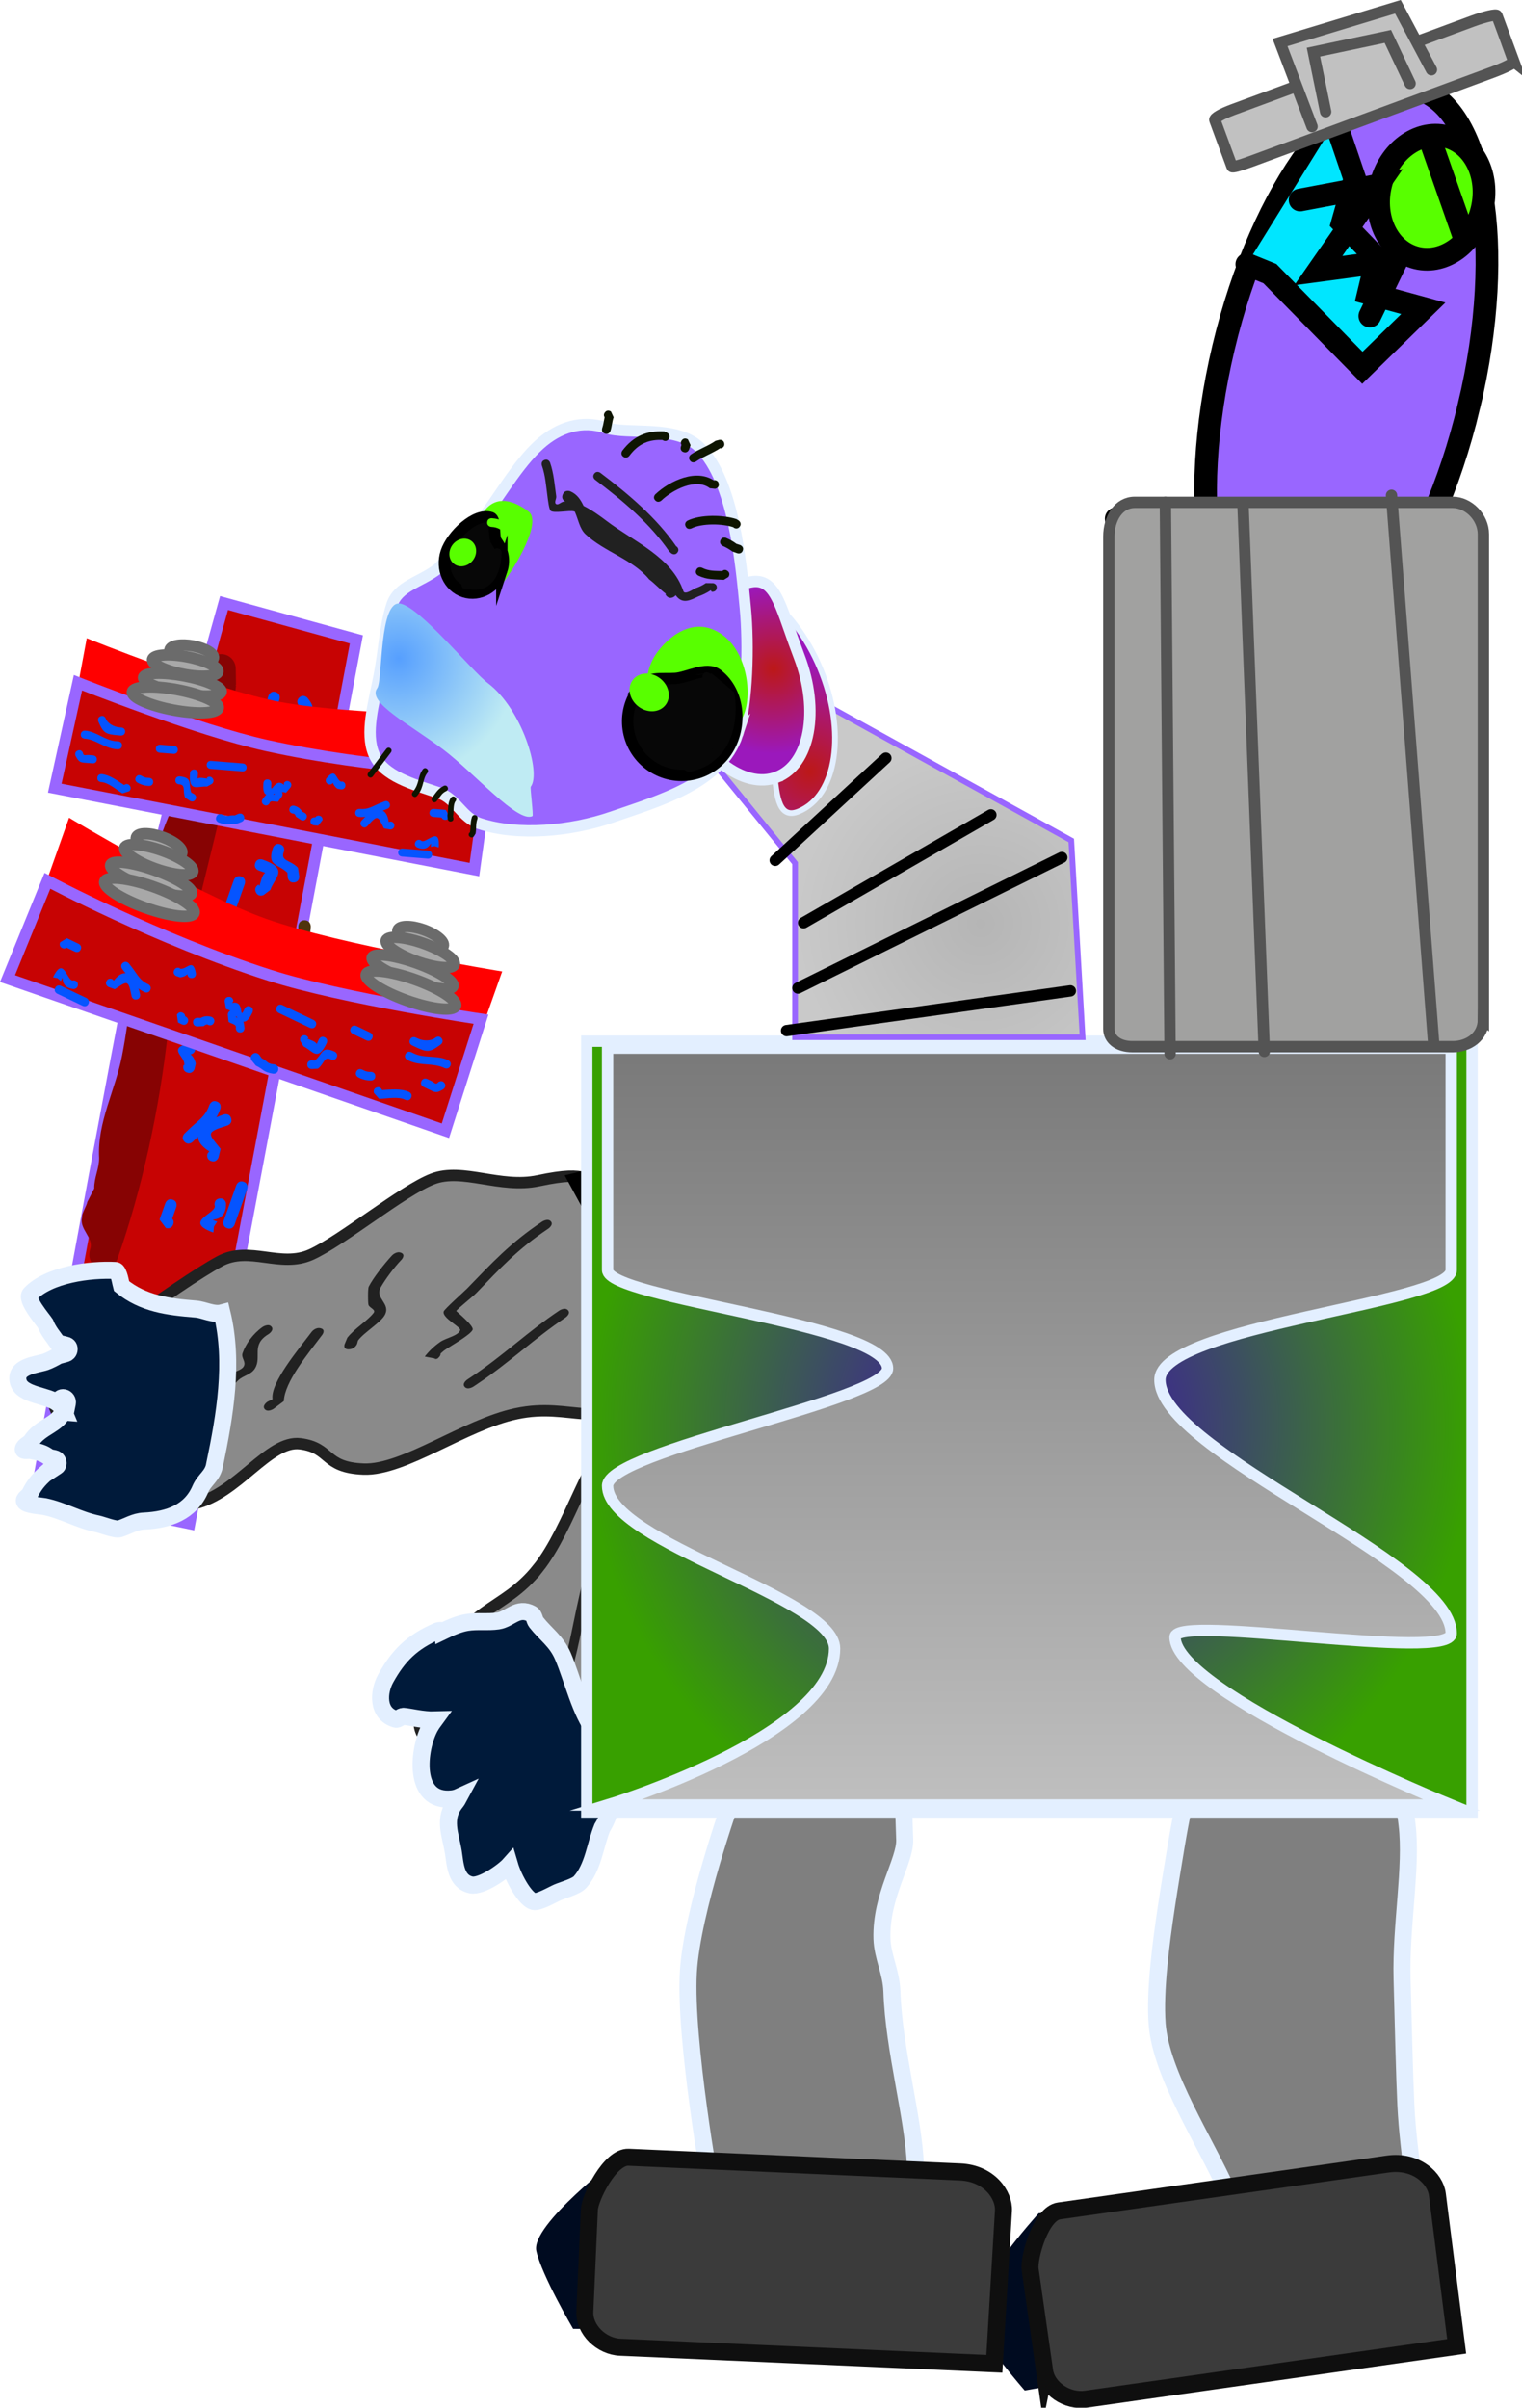 <svg version="1.1" xmlns="http://www.w3.org/2000/svg" xmlns:xlink="http://www.w3.org/1999/xlink" width="134.103" height="212.071" viewBox="0,0,134.103,212.071"><defs><radialGradient cx="260.36" cy="185.626" r="39.001" gradientUnits="userSpaceOnUse" id="color-1"><stop offset="0" stop-color="#4000bf"/><stop offset="1" stop-color="#38a000"/></radialGradient><linearGradient x1="260.36" y1="152.293" x2="260.36" y2="218.959" gradientUnits="userSpaceOnUse" id="color-2"><stop offset="0" stop-color="#797979"/><stop offset="1" stop-color="#bfbfbf"/></linearGradient><radialGradient cx="256.067" cy="141.328" r="16.333" gradientUnits="userSpaceOnUse" id="color-3"><stop offset="0" stop-color="#b5b5b5"/><stop offset="1" stop-color="#c9c9c9"/></radialGradient><radialGradient cx="241.013" cy="127.92" r="9.883" gradientUnits="userSpaceOnUse" id="color-4"><stop offset="0" stop-color="#bc1818"/><stop offset="1" stop-color="#9b18bc"/></radialGradient><radialGradient cx="237.811" cy="118.894" r="7.47" gradientUnits="userSpaceOnUse" id="color-5"><stop offset="0" stop-color="#bc1818"/><stop offset="1" stop-color="#9b18bc"/></radialGradient><radialGradient cx="204.789" cy="117.969" r="10.477" gradientUnits="userSpaceOnUse" id="color-6"><stop offset="0" stop-color="#569ffe"/><stop offset="1" stop-color="#bfebf3"/></radialGradient><linearGradient x1="207.467" y1="105.687" x2="234.953" y2="127.484" gradientUnits="userSpaceOnUse" id="color-7"><stop offset="0" stop-color="#070707"/><stop offset="1" stop-color="#ff0000"/></linearGradient><linearGradient x1="207.555" y1="106.448" x2="235.041" y2="128.245" gradientUnits="userSpaceOnUse" id="color-8"><stop offset="0" stop-color="#070707"/><stop offset="1" stop-color="#ff0000"/></linearGradient><linearGradient x1="207.882" y1="105.943" x2="235.368" y2="127.739" gradientUnits="userSpaceOnUse" id="color-9"><stop offset="0" stop-color="#070707"/><stop offset="1" stop-color="#ff0000"/></linearGradient><linearGradient x1="207.635" y1="105.474" x2="235.121" y2="127.271" gradientUnits="userSpaceOnUse" id="color-10"><stop offset="0" stop-color="#ff0000" stop-opacity="0"/><stop offset="1" stop-color="#ff0000"/></linearGradient><linearGradient x1="207.183" y1="105.734" x2="234.669" y2="127.531" gradientUnits="userSpaceOnUse" id="color-11"><stop offset="0" stop-color="#ff0000" stop-opacity="0"/><stop offset="1" stop-color="#ff0000"/></linearGradient><linearGradient x1="207.289" y1="105.818" x2="234.775" y2="127.615" gradientUnits="userSpaceOnUse" id="color-12"><stop offset="0" stop-color="#ff0000" stop-opacity="0"/><stop offset="1" stop-color="#ff0000"/></linearGradient></defs><g transform="translate(-169.659,-59.973)"><g data-paper-data="{&quot;isPaintingLayer&quot;:true}" fill-rule="nonzero" stroke-linejoin="miter" stroke-miterlimit="10" stroke-dasharray="" stroke-dashoffset="0" style="mix-blend-mode: normal"><g data-paper-data="{&quot;index&quot;:null}"><path d="M292.735,214.268c0,0 0.435,2.609 0.898,6.407c0.457,3.749 -0.562,8.88 -0.438,13.579c0.11,4.203 0.222,8.83 0.335,11.145c0.211,4.329 1.213,9.998 1.213,9.998l-16.231,2.623c0,0 0.486,-2.318 -0.703,-5.014c-1.901,-4.31 -5.862,-10.303 -6.195,-14.75c-0.11,-1.467 -0.031,-3.26 0.159,-5.221c0.315,-3.248 0.935,-6.957 1.51,-10.417c0.831,-5.001 1.907,-8.98 1.907,-8.98" fill="#7f7f7f" stroke="#e3efff" stroke-width="1.5" stroke-linecap="round"/><g stroke="#0f0f0f" stroke-linecap="butt"><path d="M259.946,270.531c0,0 -3.577,-4.096 -4.455,-6.143c-0.93,-2.17 5.689,-9.474 5.689,-9.474l25.498,-0.787l1.096,11.448z" data-paper-data="{&quot;index&quot;:null}" fill="#000b20" stroke-width="0"/><path d="M261.693,268.782c-0.407,-2.855 -0.99,-6.946 -1.27,-8.91c-0.144,-1.012 0.915,-4.928 2.547,-5.161c3.935,-0.561 20.999,-2.992 28.958,-4.126c2.563,-0.365 4.202,1.304 4.374,2.655c0.368,2.895 1.702,13.398 1.702,13.398c0,0 -27.468,3.914 -32.67,4.655c-1.633,0.233 -3.414,-0.92 -3.641,-2.512z" data-paper-data="{&quot;index&quot;:null}" fill="#3b3b3b" stroke-width="1.5"/></g></g><g><path d="M249.137,214.83c0,0 0.127,3.889 0.235,7.19c0.062,1.886 -2.127,4.934 -2.003,8.731c0.052,1.585 0.819,2.92 0.875,4.632c0.169,5.17 1.931,11.196 2.065,15.301c0.127,3.898 0.214,6.562 0.214,6.562l-18.214,-4.478c0,0 -2.331,-13.046 -2.002,-19.051c0.298,-5.447 3.893,-15.467 3.893,-15.467" fill="#7f7f7f" stroke="#e3efff" stroke-width="1.5" stroke-linecap="round"/><g stroke="#0f0f0f" stroke-linecap="butt"><path d="M220.157,265.098c0,0 -2.759,-4.686 -3.243,-6.861c-0.513,-2.304 7.341,-8.26 7.341,-8.26l25.205,3.937l-1.038,11.453z" fill="#000b20" stroke-width="0"/><path d="M221.19,263.578c0.128,-2.881 0.31,-7.01 0.398,-8.991c0.045,-1.022 1.809,-4.675 3.457,-4.602c3.971,0.176 21.19,0.939 29.221,1.294c2.586,0.115 3.888,2.058 3.808,3.417c-0.173,2.913 -0.803,13.482 -0.803,13.482c0,0 -27.718,-1.228 -32.968,-1.46c-1.648,-0.073 -3.185,-1.534 -3.114,-3.141z" fill="#3b3b3b" stroke-width="1.5"/></g></g><g><g stroke-linecap="butt"><g><g><path d="M172.877,191.379c0,0 6.881,-38.162 9.693,-51.726c1.844,-8.892 6.829,-26.563 6.829,-26.563l11.661,3.204l-14.69,77.883z" fill="#c70303" stroke="#9966ff" stroke-width="1"/><path d="M187.225,120.513c0.024,-0.047 0.049,-0.093 0.074,-0.139l-0.031,-0.011l0.683,-1.924c0.236,-0.664 0.965,-1.012 1.629,-0.776c0.525,0.186 0.853,0.682 0.85,1.21l0.025,1.424l-0.042,0.001l0.04,0.102c-0.374,2.561 -0.217,5.124 -0.539,7.721c-1.764,7.562 -3.717,15.083 -5.449,22.662c-0.743,6.863 -2.298,13.937 -4.46,20.078c0,0 -0.427,1.203 -1.629,0.776c-1.203,-0.427 -0.776,-1.629 -0.776,-1.629c0.365,-1.021 -1.019,-1.776 -0.697,-2.839c-0.107,-0.191 0.44,-1.096 0.442,-1.319l0.616,-1.196c-0.017,-0.959 0.447,-1.748 0.43,-2.707c-0.171,-3.119 1.428,-5.944 2.019,-8.98c1.41,-7.248 1.36,-16.28 5.018,-22.986c0.019,-0.107 0.039,-0.215 0.058,-0.322l-0.224,-0.08l0.626,-1.764c0.08,-0.226 0.218,-0.416 0.39,-0.558c0.269,-2.167 0.123,-5.14 0.947,-6.745z" fill="#870303" stroke="none" stroke-width="0.5"/><path d="M193.14,126.328c-0.481,-0.171 -0.31,-0.652 -0.31,-0.652l0.085,-0.241c0.526,-1.334 -0.097,-2.779 0.403,-4.19c0,0 0.171,-0.481 0.652,-0.31c0.481,0.171 0.31,0.652 0.31,0.652c-0.492,1.387 0.061,2.787 -0.403,4.19l-0.085,0.241c0,0 -0.171,0.481 -0.652,0.31z" fill="#0554ff" stroke="none" stroke-width="0.5"/><path d="M195.578,137.696c-0.507,0.062 -0.569,-0.444 -0.569,-0.444l-0.024,-0.409c-0.862,-0.822 -1.817,-0.556 -1.277,-2.19c0,0 0.171,-0.481 0.652,-0.31c0.481,0.171 0.31,0.652 0.31,0.652c-0.334,0.848 0.586,0.713 1.237,1.41l0.116,0.723c0,0 0.062,0.507 -0.444,0.569z" fill="#0554ff" stroke="none" stroke-width="0.5"/><path d="M190.137,147.167c-0.062,-0.507 0.444,-0.569 0.444,-0.569l0.309,0.039c0.033,-0.922 0.356,-0.965 1.165,-1.14c0,0 0.507,-0.062 0.569,0.444c0.062,0.507 -0.444,0.569 -0.444,0.569c-0.476,-0.06 -0.409,0.408 -0.651,0.923l-0.823,0.178c0,0 -0.507,0.062 -0.569,-0.444z" fill="#9b7137" stroke="none" stroke-width="0.5"/><path d="M185.909,160.532c-0.354,-0.368 0.014,-0.722 0.014,-0.722l0.411,-0.396c0.817,-0.783 1.398,-1.049 1.774,-2.107c0,0 0.171,-0.481 0.652,-0.31c0.481,0.171 0.31,0.652 0.31,0.652c-0.438,1.234 -1.107,1.612 -2.028,2.502l-0.411,0.396c0,0 -0.368,0.354 -0.722,-0.014z" fill="#0554ff" stroke="none" stroke-width="0.5"/><path d="M189.676,168.154c-0.481,-0.171 -0.31,-0.652 -0.31,-0.652c0.341,-0.962 0.768,-2.165 1.109,-3.127c0,0 0.171,-0.481 0.652,-0.31c0.481,0.171 0.31,0.652 0.31,0.652c-0.341,0.962 -0.683,1.924 -1.024,2.886l-0.085,0.241c0,0 -0.171,0.481 -0.652,0.31z" fill="#0554ff" stroke="none" stroke-width="0.5"/><path d="M184.829,167.314c0.099,0.103 0.177,0.266 0.091,0.506c-0.171,0.481 -0.652,0.31 -0.652,0.31l-0.551,-0.737c0.171,-0.481 0.341,-0.962 0.512,-1.443c0,0 0.171,-0.481 0.652,-0.31c0.481,0.171 0.31,0.652 0.31,0.652c-0.121,0.341 -0.242,0.681 -0.363,1.022z" fill="#0554ff" stroke="none" stroke-width="0.5"/><path d="M191.017,152.924c0.085,-0.241 0.248,-0.318 0.39,-0.336c0.007,-0.02 0.014,-0.04 0.021,-0.06c0,0 0.171,-0.481 0.652,-0.31c0.481,0.171 0.31,0.652 0.31,0.652c-0.057,0.16 -0.114,0.321 -0.171,0.481l-0.892,0.225c0,0 -0.481,-0.171 -0.31,-0.652z" fill="#9b7137" stroke="none" stroke-width="0.5"/><path d="M192.002,151.592c-0.507,0.062 -0.569,-0.444 -0.569,-0.444l-0.024,-0.409c-0.278,-0.335 -0.35,-0.86 -0.245,-1.282c0,0 0.171,-0.481 0.652,-0.31c0.481,0.171 0.31,0.652 0.31,0.652c-0.109,0.144 0.066,0.386 0.205,0.502l0.116,0.723c0,0 0.062,0.507 -0.444,0.569z" fill="#9b7137" stroke="none" stroke-width="0.5"/><path d="M189.208,141.992c-0.481,-0.171 -0.31,-0.652 -0.31,-0.652c0.398,-1.122 0.967,-2.726 1.365,-3.848c0,0 0.171,-0.481 0.652,-0.31c0.481,0.171 0.31,0.652 0.31,0.652c-0.398,1.122 -0.796,2.245 -1.195,3.367l-0.171,0.481c0,0 -0.171,0.481 -0.652,0.31z" fill="#0554ff" stroke="none" stroke-width="0.5"/><path d="M197.389,129.301c-0.198,-0.416 0.159,-0.636 0.229,-0.674c-0.161,-1.05 -0.429,-2.197 -0.103,-3.184c0,0 0.171,-0.481 0.652,-0.31c0.481,0.171 0.31,0.652 0.31,0.652c-0.336,0.853 0.092,2.172 0.204,3.08l-0.613,0.679c0,0 -0.461,0.219 -0.68,-0.241z" fill="#9b7137" stroke="none" stroke-width="0.5"/><path d="M190.751,133.062c-0.481,-0.171 -0.31,-0.652 -0.31,-0.652c0.171,-0.481 0.427,-1.203 0.597,-1.684c0,0 0.171,-0.481 0.652,-0.31c0.481,0.171 0.31,0.652 0.31,0.652c-0.171,0.481 -0.341,0.962 -0.512,1.443l-0.085,0.241c0,0 -0.171,0.481 -0.652,0.31z" fill="#9b7137" stroke="none" stroke-width="0.5"/><path d="M196.088,124.124c-0.481,-0.171 -0.31,-0.652 -0.31,-0.652l0.171,-0.481c0.165,-0.464 0.461,-0.598 0.059,-0.849c0,0 -0.354,-0.368 0.014,-0.722c0.368,-0.354 0.722,0.014 0.722,0.014c0.656,0.819 0.498,0.967 0.168,1.898l-0.171,0.481c0,0 -0.171,0.481 -0.652,0.31z" fill="#0554ff" stroke="none" stroke-width="0.5"/><path d="M195.779,131.867c-0.481,-0.171 -0.31,-0.652 -0.31,-0.652l0.085,-0.241c0.1,-0.254 0.117,-0.545 0.075,-0.814c0,0 -0.062,-0.507 0.444,-0.569c0.507,-0.062 0.569,0.444 0.569,0.444c0.044,0.427 0.008,0.873 -0.126,1.281l-0.085,0.241c0,0 -0.171,0.481 -0.652,0.31z" fill="#4f340e" stroke="none" stroke-width="0.5"/><path d="M192.207,138.565c-0.219,-0.461 0.241,-0.68 0.241,-0.68l0.064,0.135c0.13,-0.365 0.224,-0.99 0.52,-1.175c-0.219,-0.072 -0.443,-0.151 -0.575,-0.198c0,0 -0.481,-0.171 -0.31,-0.652c0.171,-0.481 0.652,-0.31 0.652,-0.31c2.365,0.839 1.08,1.536 0.675,2.677l-0.587,0.445c0,0 -0.461,0.22 -0.68,-0.241z" fill="#0554ff" stroke="none" stroke-width="0.5"/><path d="M188.593,147.703c-0.062,-0.507 0.444,-0.569 0.444,-0.569l0.226,0.123c-0.544,-1.55 2.18,-0.951 0.519,-1.54c0,0 -0.481,-0.171 -0.31,-0.652c0.171,-0.481 0.652,-0.31 0.652,-0.31c2.706,0.96 -0.039,1.818 -0.055,3.13l-0.906,0.262c0,0 -0.507,0.062 -0.569,-0.444z" fill="#4f340e" stroke="none" stroke-width="0.5"/><path d="M188.256,162.234c-0.481,-0.171 -0.31,-0.652 -0.31,-0.652l0.153,-0.203c-2.188,-1.364 -0.343,-2.722 1.285,-3.241c0,0 0.487,-0.152 0.639,0.335c0.152,0.487 -0.335,0.639 -0.335,0.639c-1.984,0.604 -1.669,0.706 -0.592,2.051l-0.189,0.759c0,0 -0.171,0.481 -0.652,0.31z" fill="#0554ff" stroke="none" stroke-width="0.5"/><path d="M188.141,168.412c-2.233,-0.934 0.771,-1.609 0.423,-2.306c0,0 -0.062,-0.507 0.444,-0.569c0.507,-0.062 0.569,0.444 0.569,0.444c0.022,1.773 -1.655,1.276 -1.025,1.504c0.004,0.001 0.006,0.002 0.006,0.002l-0,0c0.059,0.021 0.139,0.049 0.241,0.085l-0.291,0.438l-0.05,0.524c-0.085,-0.03 -0.164,-0.06 -0.238,-0.089l-0.003,0.004c0,0 -0.032,-0.011 -0.076,-0.036z" fill="#0554ff" stroke="none" stroke-width="0.5"/><path d="M186.145,154.445c-0.481,-0.171 -0.31,-0.652 -0.31,-0.652l0.06,-0.007c0.101,-0.812 -1.533,-1.385 0.39,-1.942c0,0 0.507,-0.062 0.569,0.444c0.051,0.414 -0.278,0.531 -0.4,0.56c0.144,0.112 0.356,0.361 0.454,0.813l-0.111,0.474c0,0 -0.171,0.481 -0.652,0.31z" fill="#0554ff" stroke="none" stroke-width="0.5"/><path d="M194.999,144.221c-0.383,-0.398 0.015,-0.782 0.015,-0.782l0.364,-0.33c0.27,-0.76 0.597,-0.675 0.559,-1.535c0,0 0.011,-0.553 0.563,-0.542c0.553,0.011 0.542,0.563 0.542,0.563c-0.071,1.223 -0.382,1.116 -0.735,2.113l-0.527,0.527c0,0 -0.398,0.383 -0.782,-0.015z" fill="#4f340e" stroke="none" stroke-width="0.5"/><path d="M191.371,125.971c-0.481,-0.171 -0.31,-0.652 -0.31,-0.652l0.085,-0.241c0.233,-0.657 0.172,-1.574 -0.321,-2.067c0,0 -0.354,-0.368 0.014,-0.722c0.368,-0.354 0.722,0.014 0.722,0.014c1.096,1.21 1.126,1.486 0.548,3.116l-0.085,0.241c0,0 -0.171,0.481 -0.652,0.31z" fill="#4f340e" stroke="none" stroke-width="0.5"/></g><g><g><path d="M173.275,138.962l2.469,-6.96c0,0 11.12,6.687 17.377,8.907c6.457,2.291 20.785,4.631 20.785,4.631l-2.469,6.96z" fill="#ff0000" stroke="none" stroke-width="0"/><g data-paper-data="{&quot;index&quot;:null}"><path d="M173.836,137.557c0,0 9.721,5.173 19.598,8.325c6.475,2.066 18.607,3.861 18.607,3.861l-3.135,9.826l-38.585,-13.402z" fill="#c70303" stroke="#9966ff" stroke-width="1"/><path d="M205.385,152.83c0.165,-0.345 0.509,-0.18 0.509,-0.18l0.172,0.082c0.952,0.496 2.076,0.144 3.087,0.627c0,0 0.345,0.165 0.18,0.509c-0.165,0.345 -0.509,0.18 -0.509,0.18c-0.994,-0.474 -2.079,-0.172 -3.087,-0.627l-0.172,-0.082c0,0 -0.345,-0.165 -0.18,-0.509z" fill="#0554ff" stroke="none" stroke-width="0.5"/><path d="M196.733,153.757c-0.007,-0.382 0.375,-0.389 0.375,-0.389l0.307,0.014c0.679,-0.577 0.555,-1.309 1.73,-0.78c0,0 0.345,0.165 0.18,0.509c-0.165,0.345 -0.509,0.18 -0.509,0.18c-0.605,-0.315 -0.576,0.38 -1.146,0.811l-0.547,0.03c0,0 -0.382,0.007 -0.389,-0.375z" fill="#0554ff" stroke="none" stroke-width="0.5"/><path d="M190.107,148.969c0.382,-0.007 0.389,0.375 0.389,0.375l-0.053,0.227c0.684,0.097 0.691,0.34 0.758,0.956c0,0 0.007,0.382 -0.375,0.389c-0.382,0.007 -0.389,-0.375 -0.389,-0.375c0.081,-0.35 -0.272,-0.336 -0.637,-0.556l-0.069,-0.627c0,0 -0.007,-0.382 0.375,-0.389z" fill="#0554ff" stroke="none" stroke-width="0.5"/><path d="M180.489,144.779c0.301,-0.235 0.536,0.067 0.536,0.067l0.262,0.337c0.519,0.669 0.672,1.122 1.43,1.484c0,0 0.345,0.165 0.18,0.509c-0.165,0.345 -0.509,0.18 -0.509,0.18c-0.884,-0.422 -1.114,-0.95 -1.704,-1.704l-0.262,-0.337c0,0 -0.235,-0.301 0.067,-0.536z" fill="#0554ff" stroke="none" stroke-width="0.5"/><path d="M174.522,146.989c0.165,-0.345 0.509,-0.18 0.509,-0.18c0.689,0.329 1.551,0.74 2.241,1.069c0,0 0.345,0.165 0.18,0.509c-0.165,0.345 -0.509,0.18 -0.509,0.18c-0.689,-0.329 -1.379,-0.658 -2.068,-0.987l-0.172,-0.082c0,0 -0.345,-0.165 -0.18,-0.509z" fill="#0554ff" stroke="none" stroke-width="0.5"/><path d="M175.525,143.446c-0.084,0.066 -0.212,0.111 -0.384,0.028c-0.345,-0.165 -0.18,-0.509 -0.18,-0.509l0.592,-0.353c0.345,0.165 0.69,0.329 1.034,0.494c0,0 0.345,0.165 0.18,0.509c-0.165,0.345 -0.509,0.18 -0.509,0.18c-0.244,-0.117 -0.488,-0.233 -0.733,-0.35z" fill="#0554ff" stroke="none" stroke-width="0.5"/><path d="M185.754,149.175c0.172,0.082 0.217,0.21 0.219,0.316c0.014,0.007 0.029,0.014 0.043,0.021c0,0 0.345,0.165 0.18,0.509c-0.165,0.345 -0.509,0.18 -0.509,0.18c-0.115,-0.055 -0.23,-0.11 -0.345,-0.165l-0.098,-0.682c0,0 0.165,-0.345 0.509,-0.18z" fill="#0554ff" stroke="none" stroke-width="0.5"/><path d="M186.668,150.012c-0.007,-0.382 0.375,-0.389 0.375,-0.389l0.307,0.014c0.271,-0.181 0.667,-0.194 0.974,-0.083c0,0 0.345,0.165 0.18,0.509c-0.165,0.345 -0.509,0.18 -0.509,0.18c-0.099,-0.092 -0.292,0.019 -0.39,0.113l-0.547,0.03c0,0 -0.382,0.007 -0.389,-0.375z" fill="#0554ff" stroke="none" stroke-width="0.5"/><path d="M194.032,148.681c0.165,-0.345 0.509,-0.18 0.509,-0.18c0.804,0.384 1.954,0.932 2.758,1.316c0,0 0.345,0.165 0.18,0.509c-0.165,0.345 -0.509,0.18 -0.509,0.18c-0.804,-0.384 -1.609,-0.768 -2.413,-1.152l-0.345,-0.165c0,0 -0.345,-0.165 -0.18,-0.509z" fill="#0554ff" stroke="none" stroke-width="0.5"/><path d="M202.84,155.76c0.325,-0.115 0.461,0.168 0.484,0.223c0.794,-0.038 1.669,-0.148 2.378,0.172c0,0 0.345,0.165 0.18,0.509c-0.165,0.345 -0.509,0.18 -0.509,0.18c-0.609,-0.317 -1.624,-0.101 -2.308,-0.088l-0.457,-0.509c0,0 -0.127,-0.36 0.233,-0.488z" fill="#0554ff" stroke="none" stroke-width="0.5"/><path d="M200.558,150.526c0.165,-0.345 0.509,-0.18 0.509,-0.18c0.345,0.165 0.862,0.411 1.207,0.576c0,0 0.345,0.165 0.18,0.509c-0.165,0.345 -0.509,0.18 -0.509,0.18c-0.345,-0.165 -0.69,-0.329 -1.034,-0.494l-0.172,-0.082c0,0 -0.345,-0.165 -0.18,-0.509z" fill="#0554ff" stroke="none" stroke-width="0.5"/><path d="M206.795,155.196c0.165,-0.345 0.509,-0.18 0.509,-0.18l0.345,0.165c0.333,0.159 0.409,0.39 0.627,0.11c0,0 0.301,-0.235 0.536,0.067c0.235,0.301 -0.067,0.536 -0.067,0.536c-0.661,0.425 -0.759,0.295 -1.426,-0.023l-0.345,-0.165c0,0 -0.345,-0.165 -0.18,-0.509z" fill="#0554ff" stroke="none" stroke-width="0.5"/><path d="M201.056,154.361c0.165,-0.345 0.509,-0.18 0.509,-0.18l0.172,0.082c0.181,0.094 0.396,0.129 0.6,0.12c0,0 0.382,-0.007 0.389,0.375c0.007,0.382 -0.375,0.389 -0.375,0.389c-0.321,-0 -0.651,-0.062 -0.943,-0.194l-0.172,-0.082c0,0 -0.345,-0.165 -0.18,-0.509z" fill="#0554ff" stroke="none" stroke-width="0.5"/><path d="M196.349,151.181c0.36,-0.127 0.488,0.233 0.488,0.233l-0.105,0.037c0.262,0.125 0.719,0.244 0.834,0.479c0.071,-0.157 0.147,-0.318 0.192,-0.412c0,0 0.165,-0.345 0.509,-0.18c0.345,0.165 0.18,0.509 0.18,0.509c-0.809,1.695 -1.227,0.684 -2.045,0.294l-0.286,-0.472c0,0 -0.127,-0.36 0.233,-0.488z" fill="#0554ff" stroke="none" stroke-width="0.5"/><path d="M189.829,147.778c0.382,-0.007 0.389,0.375 0.389,0.375l-0.109,0.159c1.196,-0.284 0.538,1.697 1.106,0.506c0,0 0.165,-0.345 0.509,-0.18c0.345,0.165 0.18,0.509 0.18,0.509c-0.926,1.939 -1.35,-0.171 -2.326,-0.285l-0.125,-0.695c0,0 -0.007,-0.382 0.375,-0.389z" fill="#0554ff" stroke="none" stroke-width="0.5"/><path d="M179.039,146.393c0.165,-0.345 0.509,-0.18 0.509,-0.18l0.139,0.13c1.186,-1.522 2.053,-0.043 2.312,1.21c0,0 0.075,0.375 -0.299,0.45c-0.375,0.075 -0.45,-0.299 -0.45,-0.299c-0.295,-1.524 -0.395,-1.298 -1.48,-0.6l-0.551,-0.2c0,0 -0.345,-0.165 -0.18,-0.509z" fill="#0554ff" stroke="none" stroke-width="0.5"/><path d="M174.449,145.826c0.87,-1.589 1.138,0.699 1.684,0.495c0,0 0.382,-0.007 0.389,0.375c0.007,0.382 -0.375,0.389 -0.375,0.389c-1.322,-0.122 -0.821,-1.332 -1.039,-0.88c-0.001,0.003 -0.002,0.004 -0.002,0.004l-0,-0c-0.021,0.043 -0.047,0.099 -0.082,0.172l-0.304,-0.251l-0.386,-0.078c0.029,-0.061 0.057,-0.117 0.085,-0.17l-0.003,-0.002c0,0 0.011,-0.023 0.033,-0.054z" fill="#0554ff" stroke="none" stroke-width="0.5"/><path d="M185.001,145.429c0.165,-0.345 0.509,-0.18 0.509,-0.18l0.001,0.045c0.597,0.139 1.151,-1.033 1.415,0.442c0,0 0.007,0.382 -0.375,0.389c-0.312,0.006 -0.374,-0.248 -0.386,-0.341c-0.095,0.099 -0.297,0.237 -0.64,0.275l-0.344,-0.119c0,0 -0.345,-0.165 -0.18,-0.509z" fill="#0554ff" stroke="none" stroke-width="0.5"/><path d="M191.921,152.817c0.326,-0.254 0.581,0.072 0.581,0.072l0.217,0.297c0.545,0.26 0.456,0.497 1.099,0.536c0,0 0.411,0.051 0.36,0.462c-0.051,0.411 -0.462,0.36 -0.462,0.36c-0.905,-0.148 -0.801,-0.371 -1.515,-0.712l-0.352,-0.433c0,0 -0.254,-0.326 0.072,-0.581z" fill="#0554ff" stroke="none" stroke-width="0.5"/><path d="M205.788,151.541c0.165,-0.345 0.509,-0.18 0.509,-0.18l0.172,0.082c0.471,0.225 1.158,0.251 1.563,-0.078c0,0 0.301,-0.235 0.536,0.067c0.235,0.301 -0.067,0.536 -0.067,0.536c-0.986,0.722 -1.194,0.722 -2.362,0.165l-0.172,-0.082c0,0 -0.345,-0.165 -0.18,-0.509z" fill="#0554ff" stroke="none" stroke-width="0.5"/></g></g><g fill="#a8a8a8" stroke="#6b6b6b" stroke-width="1"><path d="M185.675,135.135c-0.144,0.405 -1.155,0.416 -2.26,0.024c-1.104,-0.392 -1.883,-1.038 -1.739,-1.443c0.144,-0.405 1.155,-0.416 2.26,-0.024c1.104,0.392 1.883,1.038 1.739,1.443z"/><path d="M186.648,136.756c-0.157,0.442 -1.627,0.324 -3.283,-0.264c-1.656,-0.588 -2.872,-1.422 -2.715,-1.864c0.157,-0.442 1.627,-0.324 3.283,0.264c1.656,0.588 2.872,1.422 2.715,1.864z"/><path d="M186.533,138.667c-0.157,0.442 -1.878,0.234 -3.845,-0.463c-1.967,-0.698 -3.434,-1.622 -3.278,-2.063c0.157,-0.442 1.878,-0.234 3.845,0.463c1.967,0.698 3.434,1.622 3.278,2.063z"/><path d="M186.762,140.399c-0.183,0.515 -2.093,0.308 -4.267,-0.463c-2.174,-0.771 -3.788,-1.814 -3.605,-2.33c0.183,-0.515 2.093,-0.308 4.267,0.463c2.174,0.771 3.788,1.814 3.605,2.33z"/></g><g fill="#a8a8a8" stroke="#6b6b6b" stroke-width="1"><path d="M208.717,143.309c-0.144,0.405 -1.155,0.416 -2.26,0.024c-1.104,-0.392 -1.883,-1.038 -1.739,-1.443c0.144,-0.405 1.155,-0.416 2.26,-0.024c1.104,0.392 1.883,1.038 1.739,1.443z"/><path d="M209.689,144.93c-0.157,0.442 -1.627,0.324 -3.283,-0.264c-1.656,-0.588 -2.872,-1.422 -2.715,-1.864c0.157,-0.442 1.627,-0.324 3.283,0.264c1.656,0.588 2.872,1.422 2.715,1.864z"/><path d="M209.574,146.84c-0.157,0.442 -1.878,0.234 -3.845,-0.463c-1.967,-0.698 -3.434,-1.622 -3.278,-2.063c0.157,-0.442 1.878,-0.234 3.845,0.463c1.967,0.698 3.434,1.622 3.278,2.063z"/><path d="M209.803,148.573c-0.183,0.515 -2.093,0.308 -4.267,-0.463c-2.174,-0.771 -3.788,-1.814 -3.605,-2.33c0.183,-0.515 2.093,-0.308 4.267,0.463c2.174,0.771 3.788,1.814 3.605,2.33z"/></g></g><g><path d="M176.052,122.884l1.252,-6.695c0,0 11.088,4.499 17.106,5.625c6.211,1.162 19.599,1.241 19.599,1.241l-1.252,6.695z" data-paper-data="{&quot;index&quot;:null}" fill="#ff0000" stroke="none" stroke-width="0"/><g data-paper-data="{&quot;index&quot;:null}"><path d="M211.461,136.567l-36.979,-7.171l2.047,-9.288c0,0 10.508,4.184 16.629,5.533c9.337,2.058 19.485,2.432 19.485,2.432z" fill="#c70303" stroke="#9966ff" stroke-width="1"/><path d="M180.03,125.973l-0.176,-0.014c-1.015,-0.104 -1.74,-0.847 -2.752,-0.929c0,0 -0.351,-0.028 -0.323,-0.379c0.028,-0.351 0.379,-0.323 0.379,-0.323c1.03,0.083 1.764,0.884 2.752,0.929l0.176,0.014c0,0 0.351,0.028 0.323,0.379c-0.028,0.351 -0.379,0.323 -0.379,0.323z" fill="#0554ff" stroke="none" stroke-width="0.5"/><path d="M186.397,130.514l-0.423,-0.277c-0.255,-0.607 0.09,-1.148 -0.539,-1.177c0,0 -0.351,-0.028 -0.323,-0.379c0.028,-0.351 0.379,-0.323 0.379,-0.323c1.182,0.121 0.744,0.648 1.019,1.423l0.251,0.131c0,0 0.301,0.182 0.119,0.484c-0.182,0.301 -0.484,0.119 -0.484,0.119z" fill="#0554ff" stroke="none" stroke-width="0.5"/><path d="M194.501,130.126l-0.345,0.468c-0.393,0.007 -0.668,-0.168 -0.765,0.149c0,0 -0.182,0.301 -0.484,0.119c-0.301,-0.182 -0.119,-0.484 -0.119,-0.484c0.339,-0.46 0.457,-0.651 1.047,-0.412l0.063,-0.206c0,0 0.182,-0.301 0.484,-0.119c0.301,0.182 0.119,0.484 0.119,0.484z" fill="#0554ff" stroke="none" stroke-width="0.5"/><path d="M203.798,131.211l-0.365,0.147c-0.82,0.329 -1.247,0.643 -2.148,0.571c0,0 -0.351,-0.028 -0.323,-0.379c0.028,-0.351 0.379,-0.323 0.379,-0.323c0.773,0.062 1.104,-0.229 1.828,-0.522l0.365,-0.147c0,0 0.327,-0.132 0.458,0.195c0.132,0.327 -0.195,0.458 -0.195,0.458z" fill="#0554ff" stroke="none" stroke-width="0.5"/><path d="M207.35,135.6l-0.176,-0.014c-0.702,-0.057 -1.405,-0.113 -2.107,-0.17c0,0 -0.351,-0.028 -0.323,-0.379c0.028,-0.351 0.379,-0.323 0.379,-0.323c0.702,0.057 1.58,0.128 2.282,0.184c0,0 0.351,0.028 0.323,0.379c-0.028,0.351 -0.379,0.323 -0.379,0.323z" fill="#0554ff" stroke="none" stroke-width="0.5"/><path d="M207.823,131.927c0,0 -0.351,-0.028 -0.323,-0.379c0.028,-0.351 0.379,-0.323 0.379,-0.323c0.351,0.028 0.702,0.057 1.053,0.085l0.309,0.555c0,0 -0.028,0.351 -0.379,0.323c-0.176,-0.014 -0.256,-0.109 -0.293,-0.2c-0.249,-0.02 -0.497,-0.04 -0.746,-0.06z" fill="#0554ff" stroke="none" stroke-width="0.5"/><path d="M198.082,132.201l-0.394,0.498c-0.117,-0.009 -0.234,-0.019 -0.351,-0.028c0,0 -0.351,-0.028 -0.323,-0.379c0.028,-0.351 0.379,-0.323 0.379,-0.323c0.015,0.001 0.029,0.002 0.044,0.004c0.051,-0.084 0.146,-0.165 0.321,-0.151c0.351,0.028 0.323,0.379 0.323,0.379z" fill="#0554ff" stroke="none" stroke-width="0.5"/><path d="M196.158,132.185l-0.423,-0.277c-0.034,-0.12 -0.137,-0.299 -0.258,-0.271c0,0 -0.351,-0.028 -0.323,-0.379c0.028,-0.351 0.379,-0.323 0.379,-0.323c0.296,0.053 0.606,0.247 0.738,0.517l0.251,0.131c0,0 0.301,0.182 0.119,0.484c-0.182,0.301 -0.484,0.119 -0.484,0.119z" fill="#0554ff" stroke="none" stroke-width="0.5"/><path d="M191.006,127.919l-0.351,-0.028c-0.819,-0.066 -1.639,-0.132 -2.458,-0.198c0,0 -0.351,-0.028 -0.323,-0.379c0.028,-0.351 0.379,-0.323 0.379,-0.323c0.819,0.066 1.99,0.161 2.809,0.227c0,0 0.351,0.028 0.323,0.379c-0.028,0.351 -0.379,0.323 -0.379,0.323z" fill="#0554ff" stroke="none" stroke-width="0.5"/><path d="M181.043,129.662l-0.6,0.194c-0.54,-0.327 -1.25,-0.969 -1.882,-0.998c0,0 -0.351,-0.028 -0.323,-0.379c0.028,-0.351 0.379,-0.323 0.379,-0.323c0.713,0.073 1.36,0.566 1.976,0.964c0.044,-0.034 0.283,-0.197 0.489,0.046c0.228,0.268 -0.04,0.497 -0.04,0.497z" fill="#0554ff" stroke="none" stroke-width="0.5"/><path d="M184.946,126.37l-0.176,-0.014c-0.351,-0.028 -0.702,-0.057 -1.053,-0.085c0,0 -0.351,-0.028 -0.323,-0.379c0.028,-0.351 0.379,-0.323 0.379,-0.323c0.351,0.028 0.878,0.071 1.229,0.099c0,0 0.351,0.028 0.323,0.379c-0.028,0.351 -0.379,0.323 -0.379,0.323z" fill="#0554ff" stroke="none" stroke-width="0.5"/><path d="M177.81,127.208l-0.351,-0.028c-0.679,-0.055 -0.818,0.003 -1.148,-0.641c0,0 -0.132,-0.327 0.195,-0.458c0.327,-0.132 0.458,0.195 0.458,0.195c0.044,0.324 0.212,0.175 0.551,0.203l0.351,0.028c0,0 0.351,0.028 0.323,0.379c-0.028,0.351 -0.379,0.323 -0.379,0.323z" fill="#0554ff" stroke="none" stroke-width="0.5"/><path d="M182.774,129.199l-0.176,-0.014c-0.294,-0.03 -0.586,-0.134 -0.842,-0.282c0,0 -0.301,-0.182 -0.119,-0.484c0.182,-0.301 0.484,-0.119 0.484,-0.119c0.158,0.102 0.346,0.174 0.534,0.182l0.176,0.014c0,0 0.351,0.028 0.323,0.379c-0.028,0.351 -0.379,0.323 -0.379,0.323z" fill="#0554ff" stroke="none" stroke-width="0.5"/><path d="M188.34,129.014l-0.446,0.244c-0.833,-0.067 -1.634,0.545 -1.495,-1.181c0,0 0.028,-0.351 0.379,-0.323c0.351,0.028 0.323,0.379 0.323,0.379c-0.008,0.096 -0.021,0.26 -0.038,0.418c0.2,-0.134 0.62,-0.017 0.887,0.004l-0.067,-0.079c0,0 0.268,-0.228 0.497,0.04c0.228,0.268 -0.04,0.497 -0.04,0.497z" fill="#0554ff" stroke="none" stroke-width="0.5"/><path d="M195.274,129.305l-0.421,0.497c-0.831,-0.36 -2.146,1.126 -1.987,-0.849c0,0 0.028,-0.351 0.379,-0.323c0.351,0.028 0.323,0.379 0.323,0.379c-0.098,1.213 0.294,-0.672 1.116,0.108l-0.013,-0.177c0,0 0.182,-0.301 0.484,-0.119c0.301,0.182 0.119,0.484 0.119,0.484z" fill="#0554ff" stroke="none" stroke-width="0.5"/><path d="M204.023,133.034l-0.532,-0.096c-0.543,-1.058 -0.518,-1.285 -1.459,-0.206c0,0 -0.233,0.264 -0.497,0.031c-0.264,-0.233 -0.031,-0.497 -0.031,-0.497c0.786,-0.879 2.162,-1.657 2.404,0.105l0.171,-0.039c0,0 0.351,0.028 0.323,0.379c-0.028,0.351 -0.379,0.323 -0.379,0.323z" fill="#0554ff" stroke="none" stroke-width="0.5"/><path d="M208.327,134.442l-0.003,0.001c-0.002,0.055 -0.006,0.113 -0.011,0.175l-0.344,-0.116l-0.358,0.059c0.006,-0.074 0.011,-0.132 0.014,-0.176l-0,-0c0,0 0,-0.002 0,-0.004c0.035,-0.461 -0.126,0.735 -1.236,0.221c0,0 -0.301,-0.182 -0.119,-0.484c0.182,-0.301 0.484,-0.119 0.484,-0.119c0.341,0.416 1.614,-1.285 1.572,0.385c0.003,0.035 0.001,0.058 0.001,0.058z" fill="#0554ff" stroke="none" stroke-width="0.5"/><path d="M199.713,129.505l-0.33,-0.064c-0.257,-0.189 -0.354,-0.393 -0.384,-0.515c-0.053,0.069 -0.22,0.242 -0.466,0.093c-0.301,-0.182 -0.119,-0.484 -0.119,-0.484c0.894,-1.054 0.793,0.138 1.333,0.303l0.022,-0.036c0,0 0.351,0.028 0.323,0.379c-0.028,0.351 -0.379,0.323 -0.379,0.323z" fill="#0554ff" stroke="none" stroke-width="0.5"/><path d="M190.943,132.369l-0.481,0.183c-0.727,-0.059 -0.748,0.167 -1.538,-0.134c0,0 -0.351,-0.149 -0.202,-0.501c0.149,-0.351 0.501,-0.202 0.501,-0.202c0.531,0.267 0.57,0.037 1.124,0.081l0.311,-0.136c0,0 0.354,-0.143 0.497,0.211c0.143,0.354 -0.211,0.497 -0.211,0.497z" fill="#0554ff" stroke="none" stroke-width="0.5"/><path d="M180.305,124.758l-0.176,-0.014c-1.189,-0.096 -1.355,-0.193 -1.808,-1.225c0,0 -0.132,-0.327 0.195,-0.458c0.327,-0.132 0.458,0.195 0.458,0.195c0.171,0.45 0.731,0.747 1.211,0.786l0.176,0.014c0,0 0.351,0.028 0.323,0.379c-0.028,0.351 -0.379,0.323 -0.379,0.323z" fill="#0554ff" stroke="none" stroke-width="0.5"/></g><g data-paper-data="{&quot;index&quot;:null}" fill="#a8a8a8" stroke="#6b6b6b" stroke-width="1"><path d="M209.185,121.079c1.062,0.199 1.864,0.676 1.791,1.065c-0.073,0.39 -0.993,0.544 -2.055,0.346c-1.062,-0.199 -1.864,-0.676 -1.791,-1.065c0.073,-0.39 0.993,-0.544 2.055,-0.346z"/><path d="M208.633,122.037c1.593,0.298 2.82,0.884 2.741,1.309c-0.08,0.425 -1.435,0.528 -3.028,0.23c-1.593,-0.298 -2.82,-0.884 -2.741,-1.309c0.08,-0.425 1.435,-0.528 3.028,-0.23z"/><path d="M208.381,123.716c1.892,0.354 3.361,0.985 3.281,1.41c-0.08,0.425 -1.678,0.483 -3.569,0.129c-1.892,-0.354 -3.361,-0.985 -3.281,-1.41c0.079,-0.425 1.677,-0.483 3.569,-0.129z"/><path d="M207.78,124.931c2.091,0.391 3.711,1.11 3.618,1.606c-0.093,0.496 -1.863,0.581 -3.954,0.19c-2.091,-0.391 -3.711,-1.11 -3.618,-1.606c0.093,-0.496 1.863,-0.581 3.954,-0.19z"/></g><g data-paper-data="{&quot;index&quot;:null}" fill="#a8a8a8" stroke="#6b6b6b" stroke-width="1"><path d="M186.678,116.868c1.062,0.199 1.864,0.676 1.791,1.065c-0.073,0.39 -0.993,0.544 -2.055,0.346c-1.062,-0.199 -1.864,-0.676 -1.791,-1.065c0.073,-0.39 0.993,-0.544 2.055,-0.346z"/><path d="M186.125,117.827c1.593,0.298 2.82,0.884 2.741,1.309c-0.079,0.425 -1.435,0.528 -3.028,0.23c-1.593,-0.298 -2.82,-0.884 -2.741,-1.309c0.079,-0.425 1.435,-0.528 3.028,-0.23z"/><path d="M185.873,119.505c1.892,0.354 3.361,0.985 3.281,1.41c-0.079,0.425 -1.678,0.483 -3.569,0.129c-1.892,-0.354 -3.361,-0.985 -3.281,-1.41c0.08,-0.425 1.678,-0.483 3.569,-0.129z"/><path d="M185.273,120.72c2.091,0.391 3.711,1.11 3.618,1.606c-0.093,0.496 -1.863,0.581 -3.954,0.19c-2.091,-0.391 -3.711,-1.11 -3.618,-1.606c0.093,-0.496 1.863,-0.581 3.954,-0.19z"/></g></g></g><g><g><g fill="#8a8a8a" stroke="#212121" stroke-width="1"><path d="M215.149,184.493c-4.555,0.961 -9.886,5.015 -13.453,4.878c-3.567,-0.137 -2.818,-1.882 -5.585,-2.23c-2.767,-0.348 -5.539,4.438 -9.341,5.284c-8.33,1.855 -12.832,-8.616 -12.69,-10.114c0.109,-1.156 11.443,-9.373 14.959,-11.251c2.603,-1.391 5.313,0.638 8.023,-0.581c2.71,-1.218 8.093,-5.662 10.73,-6.668c2.637,-1.005 5.927,0.875 9.296,0.164c4.8,-1.013 3.659,0.189 7.343,0.392c3.685,0.203 6.617,5.749 6.272,9.404c-0.339,3.593 4.967,5.867 -1.879,9.108c-6.846,3.241 -8.726,0.57 -13.675,1.614z"/></g><path d="M207.979,179.631l-0.893,-0.172c0.363,-0.471 0.832,-0.927 1.37,-1.296c0.559,-0.374 1.567,-0.522 1.75,-1.027c0.096,-0.265 -1.624,-1.087 -1.451,-1.65c0.066,-0.214 1.809,-1.761 2.059,-2.019c2.191,-2.256 3.786,-4.002 6.602,-5.886c0,0 0.507,-0.339 0.779,-0.03c0.272,0.309 -0.235,0.649 -0.235,0.649c-2.718,1.819 -4.219,3.478 -6.329,5.66c-0.312,0.323 -1.651,1.385 -1.775,1.583c-0.013,0.022 1.576,1.303 1.451,1.65c-0.152,0.42 -1.834,1.371 -2.308,1.689c-0.187,0.121 -0.361,0.26 -0.519,0.41c0.022,0.251 -0.314,0.476 -0.314,0.476l-0.095,-0.018c-0.015,0.02 -0.03,0.04 -0.045,0.06z" fill="#212121" stroke="none" stroke-width="0.5"/><path d="M200.405,178.821c-0.551,0.021 -0.385,-0.437 -0.385,-0.437l0.238,-0.579c0.622,-0.807 1.759,-1.473 2.315,-2.183c0.236,-0.301 -0.352,-0.443 -0.445,-0.707c-0.059,-0.167 -0.064,-1.443 0.017,-1.605c0.391,-0.777 1.374,-2.021 2.052,-2.754c0,0 0.395,-0.42 0.814,-0.234c0.419,0.186 0.023,0.606 0.023,0.606c-0.654,0.681 -1.414,1.707 -1.823,2.426c-0.559,0.982 0.898,1.41 0.359,2.436c-0.357,0.68 -1.845,1.537 -2.371,2.263l-0.076,0.286c0,0 -0.166,0.459 -0.717,0.48z" fill="#212121" stroke="none" stroke-width="0.5"/><path d="M192.986,184.093c-0.272,-0.309 0.235,-0.649 0.235,-0.649l0.45,-0.228c-0.217,-1.437 2.312,-4.422 3.445,-5.93c0,0 0.332,-0.442 0.802,-0.317c0.47,0.125 0.138,0.567 0.138,0.567c-1.268,1.687 -3.319,4.14 -3.389,5.849l-0.903,0.677c0,0 -0.507,0.339 -0.779,0.03z" fill="#212121" stroke="none" stroke-width="0.5"/><path d="M210.603,182.131c-0.272,-0.309 0.235,-0.649 0.235,-0.649l0.338,-0.226c2.862,-1.915 4.979,-3.987 7.755,-5.844c0,0 0.507,-0.339 0.779,-0.03c0.272,0.309 -0.235,0.649 -0.235,0.649c-2.756,1.844 -4.899,3.934 -7.755,5.844l-0.338,0.226c0,0 -0.507,0.339 -0.779,0.03z" fill="#212121" stroke="none" stroke-width="0.5"/><path d="M187.843,185.681c-0.575,0.165 -0.592,-0.263 -0.592,-0.263l-0.02,-0.709c0.441,-1.215 1.528,-2.536 2.665,-3.612c0.338,-0.32 1.032,-0.406 1.236,-0.767c0.238,-0.421 -0.25,-0.748 -0.102,-1.171c0.285,-0.817 0.902,-1.693 1.764,-2.307c0,0 0.507,-0.339 0.779,-0.03c0.272,0.309 -0.235,0.649 -0.235,0.649c-1.607,0.956 -0.586,2.005 -1.21,3.029c-0.351,0.575 -1.015,0.611 -1.47,1.044c-0.902,0.859 -1.934,2.005 -2.286,2.977l0.029,0.568c0,0 0.016,0.428 -0.559,0.594z" fill="#212121" stroke="none" stroke-width="0.5"/></g><path d="M188.567,189.017c-0.191,0.996 -0.882,1.251 -1.26,2.129c-0.864,2.007 -2.753,2.701 -4.967,2.804c-0.822,0.038 -1.435,0.462 -2.14,0.681c-0.382,0.118 -1.544,-0.351 -1.96,-0.437c-1.658,-0.344 -3.028,-1.181 -4.656,-1.519c-0.293,-0.061 -1.618,-0.132 -1.763,-0.447c-0.117,-0.253 0.348,-0.441 0.469,-0.693c0.478,-0.99 1.025,-1.47 1.67,-2.031l0.036,0.055l0.637,-0.419c0.087,-0.057 0.115,-0.107 0.137,-0.217c0.045,-0.219 -0.097,-0.434 -0.315,-0.48l-0.459,-0.096c-0.529,-0.411 -0.946,-0.482 -1.602,-0.611c-0.227,-0.045 -0.73,0.091 -0.683,-0.136c0.068,-0.326 0.522,-0.432 0.703,-0.712c0.804,-1.242 2.324,-1.41 2.778,-2.544c0.041,0.005 0.081,0.009 0.119,0.012l-0.067,-0.162c0.013,-0.044 0.025,-0.091 0.035,-0.138l0.206,0.043l0.109,-0.531c0.045,-0.219 -0.095,-0.436 -0.314,-0.481c-0.219,-0.045 -0.379,0.096 -0.424,0.315l-0.091,0.182c-0.902,-0.736 -3.176,-0.682 -3.495,-1.903c-0.363,-1.394 1.694,-1.502 2.404,-1.755c0.351,-0.125 0.779,-0.35 1.184,-0.583l0.005,0.017l0.576,-0.154c0.147,-0.036 0.27,-0.154 0.302,-0.313c0.045,-0.219 -0.058,-0.394 -0.277,-0.439l-0.717,-0.179c-0.421,-0.61 -0.81,-1.021 -1.092,-1.729c-0.235,-0.36 -1.782,-2.137 -1.324,-2.611c1.654,-1.712 5.279,-2.172 7.498,-2.056c0.313,0.016 0.491,1.242 0.528,1.366c1.933,1.564 4.104,1.834 6.551,2.03c0.728,0.059 1.565,0.534 2.309,0.337c1.061,4.383 0.262,9 -0.652,13.405z" data-paper-data="{&quot;noHover&quot;:false,&quot;origItem&quot;:[&quot;Path&quot;,{&quot;applyMatrix&quot;:true,&quot;segments&quot;:[[[352.98765,211.79952],[7.15143,15.10973],[-2.55196,1.27316]],[[344.36571,212.32209],[2.68815,-0.33561],[-9.03143,1.12755]],[[319.12178,209.89399],[8.19519,4.2219],[-0.22607,-0.42176]],[[316.18244,205.33333],[1.14654,-0.1764],[-8.14174,1.25266]],[[290.56826,218.40736],[4.71675,-7.45853],[-1.30565,2.06461]],[[297.34245,226.88235],[-1.12338,-1.1289],[1.55513,2.35765]],[[302.61113,232.33333],[-1.98728,-1.89794],[0,0]],[[305.18244,232.33333],[0,0],[0.82843,0]],[[306.68244,233.83333],[0,-0.82843],[0,0.5988]],[[305.82419,235.18951],[0.50737,-0.24052],[0,0]],[303.85326,236.17497],[[303.82379,236.11605],[0,0],[-1.29482,1.15054]],[[299.97103,239.10931],[1.17999,-0.71729],[-2.38708,1.45106]],[[292.56826,247.25931],[-2.36844,-4.78677],[2.07425,4.1922]],[[306.68244,251.51318],[-3.82814,-1.9909],[0,0]],[[306.68244,250.83333],[0,0],[0,-0.82843]],[[308.18244,249.33333],[-0.82843,0],[0.82843,0]],[[309.68244,250.83333],[0,-0.82843],[0,0]],[309.68244,252.83333],[[308.90249,252.83333],[0,0],[-0.00083,0.17941]],[[308.87958,253.35911],[0.01432,-0.1712],[0,0]],[[309.2431,253.89399],[0,0],[-0.14078,0.0165]],[[308.80379,253.93991],[0.15196,-0.01408],[-0.79701,4.46031]],[[300.62231,265.24677],[1.98302,-5.11343],[-0.44697,1.15256]],[[298.60546,268.35899],[0.00029,-1.23619],[-0.0002,0.85903]],[[301.18244,268.33333],[-0.85898,0.00943],[2.47817,-0.0272]],[[307.44609,269.33333],[-2.22884,-1.09444],[0,0]],[[309.18244,269.33333],[0,0],[0.82843,0]],[[310.68244,270.83333],[0,-0.82843],[0,0.41421]],[[310.2431,271.89399],[0.27145,-0.27145],[0,0]],[308.2431,273.89399],[[308.06872,273.71962],[0,0],[-1.91921,2.52017]],[[303.64231,282.17796],[0.98821,-3.95282],[-0.25075,1.003]],[[302.45841,285.04474],[-0.61503,-0.83104],[0.76407,1.03243]],[[309.18244,285.33333],[-1.10841,0],[6.16069,0]],[[327.18244,287.33333],[-6.27749,0],[1.57371,0]],[[334.60841,287.44751],[-1.29634,0.7169],[2.39284,-1.32329]],[[341.8448,283.37183],[-2.95535,0.75806],[7.95781,-2.0412]],[[357.72256,269.4887],[-1.62566,7.93509],[0.71097,-3.47035]],[[360.68244,260.83333],[0.05678,3.75743],[0,-16.67958]]],&quot;closed&quot;:true}]}" fill="#001a3a" stroke="#e3efff" stroke-width="1.5"/></g></g><path d="M236.719,176.954l-6.588,5.193l-9.971,-18.318l8.575,-2.036" fill="#000000" stroke="#000000" stroke-width="1" stroke-linecap="round"/></g><g stroke-linecap="butt"><g data-paper-data="{&quot;index&quot;:null}"><g><g fill="#8a8a8a" stroke="#212121" stroke-width="1"><path d="M217.057,198.119c2.897,-3.644 4.421,-10.165 7.257,-12.334c2.836,-2.168 3.371,-0.346 5.725,-1.841c2.354,-1.495 1.44,-6.95 3.83,-10.026c5.236,-6.739 15.379,-1.54 16.225,-0.295c0.653,0.961 -2.843,14.516 -4.355,18.204c-1.12,2.731 -4.5,2.895 -5.812,5.561c-1.311,2.666 -2.626,9.521 -4.018,11.977c-1.391,2.456 -5.125,3.104 -7.268,5.799c-3.053,3.84 -2.94,2.186 -5.908,4.379c-2.968,2.192 -8.764,-0.212 -10.827,-3.249c-2.028,-2.985 -7.567,-1.355 -4.358,-8.216c3.209,-6.86 6.36,-6.002 9.508,-9.961z"/></g><path d="M225.681,197.296l0.797,-0.437c0.02,0.594 -0.05,1.245 -0.229,1.872c-0.192,0.645 -0.875,1.401 -0.694,1.907c0.095,0.266 1.944,-0.197 2.169,0.346c0.085,0.206 -0.271,2.509 -0.3,2.868c-0.25,3.134 -0.366,5.496 -1.335,8.744c0,0 -0.175,0.585 -0.581,0.52c-0.407,-0.065 -0.232,-0.65 -0.232,-0.65c0.935,-3.134 1.033,-5.369 1.269,-8.395c0.035,-0.448 0.39,-2.119 0.358,-2.351c-0.003,-0.025 -2.045,0 -2.169,-0.346c-0.15,-0.421 0.539,-2.225 0.702,-2.773c0.067,-0.212 0.113,-0.431 0.139,-0.646c-0.177,-0.179 -0.061,-0.567 -0.061,-0.567l0.085,-0.047c-0.001,-0.025 -0.002,-0.05 -0.004,-0.075z" fill="#212121" stroke="none" stroke-width="0.5"/><path d="M232.033,193.092c0.411,-0.368 0.575,0.092 0.575,0.092l0.186,0.597c0.035,1.018 -0.417,2.256 -0.393,3.158c0.01,0.382 0.554,0.117 0.794,0.261c0.152,0.091 0.969,1.071 1.009,1.247c0.194,0.848 0.23,2.433 0.174,3.43c0,0 -0.037,0.575 -0.478,0.699c-0.441,0.123 -0.404,-0.452 -0.404,-0.452c0.07,-0.942 0.002,-2.216 -0.142,-3.032c-0.195,-1.113 -1.591,-0.514 -1.829,-1.648c-0.158,-0.751 0.442,-2.361 0.384,-3.255l-0.124,-0.269c0,0 -0.164,-0.46 0.247,-0.827z" fill="#000000" stroke="none" stroke-width="0.5"/><path d="M234.389,184.301c0.407,0.065 0.232,0.65 0.232,0.65l-0.202,0.463c1.083,0.969 1.037,4.881 1.125,6.765c0,0 0.026,0.552 -0.416,0.756c-0.442,0.204 -0.468,-0.349 -0.468,-0.349c-0.098,-2.108 -0.081,-5.305 -1.117,-6.667l0.264,-1.097c0,0 0.175,-0.585 0.581,-0.52z" fill="#000000" stroke="none" stroke-width="0.5"/><path d="M222.065,197.041c0.407,0.065 0.232,0.65 0.232,0.65l-0.116,0.39c-0.984,3.299 -1.295,6.245 -2.25,9.446c0,0 -0.175,0.585 -0.581,0.52c-0.407,-0.065 -0.232,-0.65 -0.232,-0.65c0.948,-3.177 1.268,-6.154 2.25,-9.446l0.116,-0.39c0,0 0.175,-0.585 0.581,-0.52z" fill="#212121" stroke="none" stroke-width="0.5"/><path d="M237.34,179.799c0.338,-0.494 0.624,-0.175 0.624,-0.175l0.467,0.534c0.435,1.217 0.439,2.928 0.249,4.482c-0.057,0.462 -0.536,0.971 -0.464,1.379c0.085,0.476 0.669,0.417 0.825,0.838c0.301,0.811 0.383,1.879 0.111,2.902c0,0 -0.175,0.585 -0.581,0.52c-0.407,-0.065 -0.232,-0.65 -0.232,-0.65c0.629,-1.76 -0.827,-1.918 -0.998,-3.106c-0.096,-0.666 0.393,-1.118 0.467,-1.741c0.147,-1.236 0.212,-2.778 -0.136,-3.751l-0.385,-0.419c0,0 -0.286,-0.32 0.052,-0.814z" fill="#000000" stroke="none" stroke-width="0.5"/></g></g><path d="M208.702,203.634c0.709,-0.343 1.428,-0.643 2.102,-0.755c0.903,-0.15 1.837,0 2.737,-0.132c1.069,-0.157 1.72,-1.299 2.962,-0.615c0.244,0.134 0.229,0.514 0.401,0.732c0.874,1.107 1.774,1.642 2.353,2.987c0.856,1.986 1.508,4.951 2.844,6.645c1.717,2.176 2.159,6.013 0.617,8.465c-0.626,1.542 -0.776,3.48 -1.954,4.788c-0.355,0.394 -1.471,0.687 -1.973,0.903c-0.452,0.195 -1.658,0.906 -2.115,0.807c-0.678,-0.148 -1.724,-1.879 -2.123,-3.24c-0.532,0.599 -2.482,1.976 -3.395,1.777c-1.377,-0.3 -1.391,-1.887 -1.553,-2.879c-0.254,-1.556 -0.941,-2.978 0.218,-4.399c0.101,-0.123 0.198,-0.29 0.298,-0.476c-0.19,0.087 -0.396,0.151 -0.625,0.176c-3.55,0.39 -2.993,-4.46 -1.935,-6.348c0.086,-0.153 0.225,-0.372 0.395,-0.602c-1.023,0.031 -2.276,-0.292 -2.744,-0.317c-0.245,-0.013 -0.456,0.313 -0.692,0.247c-1.663,-0.468 -1.523,-2.413 -0.883,-3.574c1.13,-2.046 2.338,-3.226 4.542,-4.184c0,0 0.27,-0.116 0.523,-0.009z" fill="#001a3a" stroke="#e3efff" stroke-width="1.5"/></g><g stroke="#e3efff" stroke-width="1" stroke-linecap="butt"><path d="M221.359,219.572v-67.891h78.003v67.891z" fill="url(#color-1)"/><path d="M223.193,218.959c0,0 20,-6.109 20,-13.787c0,-4.496 -20,-9.311 -20,-14.333c0,-3.11 24.667,-7.504 24.667,-10.333c0,-3.957 -24.667,-6.125 -24.667,-8.667c0,-7.926 0,-19.546 0,-19.546h74.333c0,0 0,11.62 0,19.546c0,2.962 -25.667,4.895 -25.667,9.667c0,6.402 25.667,16.046 25.667,22.333c0,2.543 -24.333,-1.747 -24.333,0.333c0,4.868 24.333,14.787 24.333,14.787z" fill="url(#color-2)"/></g><g stroke-linecap="round"><path d="M241.714,121.667l22.333,12.333l1,17.333h-25.333v-15.333l-7.333,-9" fill="url(#color-3)" stroke="#9966ff" stroke-width="0.5"/><path d="M237.964,135.75l9.75,-9" fill="none" stroke="#000000" stroke-width="1"/><path d="M256.964,131.75l-16.5,9.5" fill="none" stroke="#000000" stroke-width="1"/><path d="M263.214,135.5l-23.25,11.5" fill="none" stroke="#000000" stroke-width="1"/><path d="M263.964,147.25l-25,3.5" fill="none" stroke="#000000" stroke-width="1"/></g><g stroke-linecap="butt"><g><g><path d="M240.046,131.438c-3.352,1.396 -1.24,-7.112 -3.554,-12.666c-2.313,-5.554 -8.175,-6.051 -4.824,-7.447c3.352,-1.396 7.944,1.975 10.257,7.529c2.313,5.554 1.472,11.188 -1.88,12.584z" fill="url(#color-4)" stroke="#e3efff" stroke-width="0.5"/><path d="M238.099,128.429c-2.91,1.113 -6.743,-1.835 -8.56,-6.585c-1.817,-4.75 2.652,-9.293 5.562,-10.407c1.852,-0.709 2.626,0.142 3.413,2.079c0.449,1.107 0.903,2.568 1.564,4.295c1.817,4.75 0.932,9.504 -1.979,10.617z" fill="url(#color-5)" stroke="#e3efff" stroke-width="1"/><path d="M231.945,125.134c-1.104,1.462 -1.95,-0.296 -3.164,-1.213c-1.214,-0.917 0.377,-3.617 1.482,-5.079c1.104,-1.462 2.68,-0.879 3.894,0.038c1.214,0.917 -1.108,4.791 -2.212,6.254z" fill="#5d8d03" stroke="#000000" stroke-width="0"/><path d="M234.639,124.663c-1.421,4.33 -6.918,5.849 -11.076,7.286c-3.586,1.239 -8.253,1.68 -11.629,0.572c-1.593,-0.523 -2.059,-2.187 -3.58,-2.702c-2.218,-0.752 -4.944,-1.44 -5.763,-3.449c-0.759,-1.863 -0.023,-4.318 0.471,-6.843c0.427,-2.179 0.521,-4.42 1.128,-6.269c0.55,-1.677 2.445,-1.978 3.996,-3.146c0.642,-0.484 1.082,-1.615 1.57,-2.263c0.407,-0.541 1.467,-0.907 1.878,-1.445c1.967,-2.571 3.587,-5.517 5.579,-7.301c1.693,-1.516 3.71,-2.149 5.834,-1.452c1.948,0.639 6.194,-0.276 8.239,1.711c3.047,2.959 3.68,10.382 4.044,14.185c0.307,3.199 0.194,8.417 -0.692,11.117z" fill="#9966ff" stroke="#e3efff" stroke-width="1"/><path d="M234.818,123.616c-1.292,1.711 -4.174,1.713 -6.436,0.004c-2.263,-1.709 -2.073,-4.528 -0.781,-6.239c1.292,-1.711 3.527,-3.142 5.79,-1.434c2.263,1.709 2.719,5.957 1.427,7.668z" fill="#58ff00" stroke="#000000" stroke-width="0"/><path d="M225.921,120.645c0.871,-1.154 1.889,-0.833 3.227,-0.916c1.094,-0.068 2.755,-1.071 3.699,-0.359c2.097,1.584 2.253,4.913 0.669,7.01c-1.584,2.097 -4.568,2.513 -6.665,0.93c-2.097,-1.584 -2.513,-4.568 -0.93,-6.665z" fill="#070707" stroke="#000000" stroke-width="1"/><path d="M228.308,122.055c-0.521,0.69 -1.592,0.759 -2.392,0.155c-0.8,-0.604 -1.027,-1.653 -0.506,-2.343c0.521,-0.69 1.592,-0.759 2.392,-0.155c0.8,0.604 1.027,1.653 0.506,2.343z" fill="#58ff00" stroke="none" stroke-width="0"/><g fill="url(#color-6)" stroke="none" stroke-width="0"><path d="M216.425,129.271c-0.073,0.096 0.256,2.527 0.151,2.583c-1.257,0.673 -5.119,-3.791 -7.87,-5.868c-2.98,-2.25 -6.752,-4.149 -5.806,-5.402c0.49,-0.649 0.146,-7.833 2.048,-7.44c1.771,0.366 6.262,5.914 7.699,7c2.98,2.25 4.723,7.875 3.777,9.128z"/></g><path d="M232.809,111.785c-0.07,0.376 -0.446,0.307 -0.446,0.307l-0.078,-0.129c-0.33,0.224 -0.695,0.401 -1.07,0.534c-0.721,0.333 -1.4,0.738 -2.001,-0.066c-0.008,-0.011 -0.016,-0.021 -0.023,-0.032c-0.044,0.064 -0.111,0.124 -0.21,0.173c-0.457,0.227 -0.684,-0.23 -0.684,-0.23l0.025,-0.07c-0.53,-0.403 -0.941,-0.871 -1.471,-1.272c-1.421,-1.761 -3.983,-2.43 -5.619,-3.988c-0.51,-0.486 -0.63,-1.319 -0.93,-1.974c-0.03,-0.009 -0.06,-0.018 -0.089,-0.026c-0.389,-0.104 -1.72,0.193 -2.026,-0.038c-0.153,-0.116 -0.245,-0.942 -0.278,-1.182c-0.131,-0.942 -0.187,-1.918 -0.504,-2.816c0,0 -0.126,-0.361 0.235,-0.488c0.361,-0.126 0.488,0.235 0.488,0.235c0.329,0.952 0.4,1.966 0.539,2.962c0.031,0.224 -0.199,0.541 -0.019,0.677c0.203,0.153 0.482,-0.23 0.735,-0.205c0.028,0.003 0.055,0.005 0.083,0.007c-0.116,-0.068 -0.378,-0.271 -0.22,-0.643c0.2,-0.47 0.669,-0.27 0.669,-0.27c0.605,0.262 0.907,0.751 1.164,1.284c0.723,0.354 1.486,0.914 2.044,1.335c2.425,1.831 5.761,3.195 6.75,6.174c0.119,0.358 0.866,-0.168 1.053,-0.255c0.325,-0.112 0.643,-0.259 0.924,-0.455l0.651,0.007c0,0 0.376,0.07 0.307,0.446z" fill="#212121" stroke="none" stroke-width="0.5"/><path d="M229.347,108.639c-0.231,0.305 -0.536,0.075 -0.536,0.075l-0.185,-0.164c-1.697,-2.473 -4.141,-4.515 -6.531,-6.319c0,0 -0.305,-0.231 -0.075,-0.536c0.231,-0.305 0.536,-0.075 0.536,-0.075c2.454,1.853 4.953,3.958 6.7,6.497l0.015,-0.013c0,0 0.305,0.231 0.075,0.536z" fill="#212121" stroke="none" stroke-width="0.5"/><path d="M228.569,98.656c-0.231,0.305 -0.536,0.075 -0.536,0.075l0.108,0.001c-1.248,-0.082 -2.208,0.282 -3.033,1.39c0,0 -0.231,0.305 -0.536,0.075c-0.305,-0.231 -0.075,-0.536 -0.075,-0.536c0.993,-1.3 2.171,-1.77 3.689,-1.693l0.308,0.152c0,0 0.305,0.231 0.075,0.536z" fill="#0e1501" stroke="none" stroke-width="0.5"/><path d="M232.987,102.594c0.053,0.379 -0.326,0.432 -0.326,0.432l-0.459,-0.049c-1.229,-0.95 -3.312,0.166 -4.268,1.084c0,0 -0.278,0.263 -0.541,-0.014c-0.263,-0.278 0.014,-0.541 0.014,-0.541c1.28,-1.201 3.664,-2.319 5.256,-1.139l-0.108,-0.098c0,0 0.379,-0.053 0.432,0.326z" fill="#0e1501" stroke="none" stroke-width="0.5"/><path d="M234.83,106.365c-0.231,0.305 -0.536,0.075 -0.536,0.075l0.008,-0.018c-0.961,-0.34 -2.809,-0.368 -3.715,0.092c0,0 -0.343,0.17 -0.513,-0.173c-0.17,-0.343 0.173,-0.513 0.173,-0.513c1.119,-0.544 3.104,-0.52 4.3,-0.132l0.208,0.133c0,0 0.305,0.231 0.075,0.536z" fill="#0e1501" stroke="none" stroke-width="0.5"/><path d="M233.287,110.272c0.087,-0.075 0.264,-0.175 0.477,-0.014c0.305,0.231 0.075,0.536 0.075,0.536l-0.403,0.251c-0.851,-0.05 -1.46,-0 -2.246,-0.37c0,0 -0.345,-0.166 -0.178,-0.511c0.166,-0.345 0.511,-0.178 0.511,-0.178c0.605,0.301 1.123,0.263 1.765,0.286z" fill="#0e1501" stroke="none" stroke-width="0.5"/><path d="M233.474,99.039c0.053,0.379 -0.326,0.432 -0.326,0.432l-0.011,-0.039c-0.689,0.466 -1.465,0.719 -2.158,1.195c0,0 -0.315,0.217 -0.532,-0.099c-0.217,-0.315 0.099,-0.532 0.099,-0.532c0.691,-0.475 1.483,-0.721 2.158,-1.195l0.339,-0.088c0,0 0.379,-0.053 0.432,0.326z" fill="#0e1501" stroke="none" stroke-width="0.5"/><path d="M229.701,99.162c-0.058,-0.097 -0.093,-0.242 0.034,-0.411c0.231,-0.305 0.536,-0.075 0.536,-0.075l0.232,0.503c-0.042,0.125 -0.084,0.25 -0.126,0.375c0,0 -0.122,0.363 -0.485,0.24c-0.363,-0.122 -0.24,-0.485 -0.24,-0.485c0.017,-0.049 0.033,-0.099 0.05,-0.148z" fill="#0e1501" stroke="none" stroke-width="0.5"/><path d="M235.105,108.461c-0.122,0.363 -0.485,0.24 -0.485,0.24l-0.432,-0.151c-0.261,-0.195 -0.545,-0.364 -0.846,-0.49c0,0 -0.352,-0.15 -0.203,-0.502c0.15,-0.352 0.502,-0.203 0.502,-0.203c0.319,0.137 0.628,0.307 0.904,0.518l0.319,0.102c0,0 0.363,0.122 0.24,0.485z" fill="#0e1501" stroke="none" stroke-width="0.5"/><path d="M232.819,119.86c1.696,1.841 1.639,4.677 0.08,6.742c-0.099,0.129 -0.204,0.245 -0.314,0.35c-0.268,0.201 -0.568,0.369 -0.901,0.497c-0.761,0.293 -1.103,0.669 -1.85,0.241c0.032,-0.043 0.064,-0.084 0.097,-0.123l0.246,-0.31c0.061,-0.018 0.122,-0.035 0.183,-0.053c0.4,-0.244 0.861,-0.328 1.344,-0.526c0.218,-0.138 0.416,-0.311 0.584,-0.537c1.31,-1.735 1.42,-4.069 0.074,-5.643c-0.118,-0.046 -0.177,-0.148 -0.205,-0.222c-0.139,-0.14 -0.291,-0.273 -0.457,-0.398c0,0 -0.305,-0.231 -0.075,-0.536c0.012,-0.016 0.024,-0.03 0.036,-0.043l-0.726,0.089c0.243,0.117 1.119,-0.21 1.347,-0.061l0.055,-0.049c0.681,0.515 1.347,1.118 2.009,1.676c0.392,2.043 -0.03,4.7 -1.764,5.998c-0.617,0.583 -1.404,0.812 -2.248,1.053l-0.502,-0.315l0.097,-0.123c0.133,-0.154 0.276,-0.27 0.429,-0.363c0.476,-0.137 0.944,-0.273 1.344,-0.526c0.049,-0.02 0.098,-0.042 0.148,-0.064c1.839,-0.849 1.893,-3.649 1.837,-5.272c-0.402,-0.237 -0.743,-0.533 -1.08,-0.833c-0.013,0.003 -0.027,0.006 -0.042,0.008c-0.082,0.011 -0.149,0.003 -0.204,-0.018c-0.065,-0.076 -0.133,-0.15 -0.205,-0.222c-0.018,-0.049 -0.024,-0.086 -0.024,-0.086l0.073,0.061c-0.052,-0.058 -0.097,-0.13 -0.132,-0.209c-0.088,-0.073 -0.177,-0.145 -0.269,-0.214l-0.144,-0.529c0.225,-0.239 0.5,-0.032 0.5,-0.032c0.034,0.026 0.067,0.051 0.1,0.078l0.021,-0.018c0.183,0.119 0.353,0.254 0.496,0.416z" fill="#070707" stroke="none" stroke-width="0.5"/><path d="M206.06,130.115c-0.204,-0.154 -0.05,-0.357 -0.05,-0.357l0.1,-0.132c0.526,-0.697 0.332,-1.221 0.803,-1.889c0,0 0.154,-0.204 0.357,-0.05c0.204,0.154 0.05,0.357 0.05,0.357c-0.423,0.507 -0.316,1.244 -0.803,1.889l-0.1,0.132c0,0 -0.154,0.204 -0.357,0.05z" fill="#0e1501" stroke="none" stroke-width="0.5"/><path d="M209.395,132.331c-0.253,0.035 -0.288,-0.217 -0.288,-0.217l-0.031,-0.314c0.105,-0.565 -0.002,-1.101 0.318,-1.567c0,0 0.154,-0.204 0.357,-0.05c0.204,0.154 0.05,0.357 0.05,0.357c-0.236,0.264 -0.149,0.952 -0.223,1.352l0.034,0.151c0,0 0.035,0.253 -0.217,0.288z" fill="#0e1501" stroke="none" stroke-width="0.5"/><path d="M207.784,130.585c-0.204,-0.154 -0.05,-0.357 -0.05,-0.357l0.1,-0.132c0.311,-0.412 0.463,-0.665 0.923,-0.902c0,0 0.229,-0.113 0.342,0.115c0.113,0.229 -0.115,0.342 -0.115,0.342c-0.383,0.179 -0.48,0.405 -0.742,0.752l-0.1,0.132c0,0 -0.154,0.204 -0.357,0.05z" fill="#0e1501" stroke="none" stroke-width="0.5"/><path d="M211.06,133.682c-0.204,-0.154 -0.05,-0.357 -0.05,-0.357l0.053,-0.025c0.098,-0.506 0.013,-0.848 0.179,-1.362c0,0 0.081,-0.242 0.323,-0.16c0.242,0.081 0.16,0.323 0.16,0.323c-0.165,0.469 -0.076,0.81 -0.161,1.292l-0.147,0.24c0,0 -0.154,0.204 -0.357,0.05z" fill="#0e1501" stroke="none" stroke-width="0.5"/></g><path d="M214.009,111.276c-1.104,1.462 -1.95,-0.296 -3.164,-1.213c-1.214,-0.917 0.377,-3.617 1.482,-5.079c1.104,-1.462 2.68,-0.879 3.894,0.038c1.214,0.917 -1.108,4.791 -2.212,6.254z" fill="#58ff00" stroke="#000000" stroke-width="0"/><path d="M213.874,110.216c-0.487,1.484 -1.98,2.326 -3.335,1.882c-1.355,-0.445 -2.058,-2.008 -1.572,-3.492c0.487,-1.484 2.59,-3.493 3.945,-3.048c0.467,0.153 0.2,1.682 0.486,2.077c0.543,0.75 0.795,1.609 0.476,2.581z" fill="#070707" stroke="#000000" stroke-width="1"/><path d="M211.332,109.314c-0.422,0.559 -1.167,0.708 -1.663,0.333c-0.497,-0.375 -0.557,-1.132 -0.135,-1.691c0.422,-0.559 1.167,-0.708 1.663,-0.333c0.497,0.375 0.557,1.132 0.135,1.691z" fill="#58ff00" stroke="none" stroke-width="0"/><path d="M215.037,107.4c-0.315,0.217 -0.532,-0.099 -0.532,-0.099l-0.186,-0.279c-0.496,-0.366 -0.748,-0.608 -1.371,-0.639c0,0 -0.382,-0.022 -0.36,-0.405c0.022,-0.382 0.405,-0.36 0.405,-0.36c0.828,0.054 1.236,0.379 1.879,0.874l0.263,0.374c0,0 0.217,0.315 -0.099,0.532z" fill="#58ff00" stroke="none" stroke-width="0.5"/><path d="M222.932,96.725c-0.063,-0.096 -0.11,-0.249 0.024,-0.426c0.231,-0.305 0.536,-0.075 0.536,-0.075l0.232,0.503c-0.141,0.404 -0.145,0.791 -0.279,1.201c0,0 -0.122,0.363 -0.485,0.24c-0.363,-0.122 -0.24,-0.485 -0.24,-0.485c0.113,-0.324 0.138,-0.636 0.212,-0.959z" fill="#0e1501" stroke="none" stroke-width="0.5"/><path d="M210.321,111.455c0.022,-0.382 0.405,-0.36 0.405,-0.36l0.409,0.027c1.535,0.305 1.95,-1.24 1.95,-2.473c0,0 0.001,-0.383 0.384,-0.381c0.383,0.001 0.381,0.384 0.381,0.384c-0.011,1.745 -0.801,3.583 -2.855,3.223l-0.315,-0.016c0,0 -0.382,-0.022 -0.36,-0.405z" fill="#070707" stroke="none" stroke-width="0.5"/><path d="M202.149,128.409c-0.204,-0.154 -0.05,-0.357 -0.05,-0.357c0.433,-0.574 1.167,-1.545 1.6,-2.119c0,0 0.154,-0.204 0.357,-0.05c0.204,0.154 0.05,0.357 0.05,0.357c-0.433,0.574 -0.867,1.148 -1.3,1.721l-0.3,0.397c0,0 -0.154,0.204 -0.357,0.05z" fill="#0e1501" stroke="none" stroke-width="0.5"/></g><g text-anchor="start"><g><g><g fill="none" stroke="none" stroke-width="1" font-family="sans-serif" font-weight="normal" font-size="12"/><g fill="url(#color-7)" stroke="#000000" stroke-width="3.5" font-family="&quot;Helvetica Neue&quot;, Helvetica, Arial, sans-serif" font-weight="400" font-size="16"/><g fill="none" stroke="none" stroke-width="1" font-family="sans-serif" font-weight="normal" font-size="12"/></g><g><g fill="url(#color-8)" stroke="#000000" stroke-width="3.5" font-family="&quot;Helvetica Neue&quot;, Helvetica, Arial, sans-serif" font-weight="400" font-size="16"/><g fill="url(#color-9)" stroke="#e3efff" stroke-width="3.5" font-family="&quot;Helvetica Neue&quot;, Helvetica, Arial, sans-serif" font-weight="400" font-size="16"/><g fill="none" stroke="none" stroke-width="1" font-family="sans-serif" font-weight="normal" font-size="12"/></g></g><g data-paper-data="{&quot;index&quot;:null}"><g><g fill="url(#color-10)" stroke="#000000" stroke-width="3.5" font-family="&quot;Helvetica Neue&quot;, Helvetica, Arial, sans-serif" font-weight="400" font-size="16"/><g fill="url(#color-11)" stroke="#000000" stroke-width="3.5" font-family="&quot;Helvetica Neue&quot;, Helvetica, Arial, sans-serif" font-weight="400" font-size="16"/><g fill="none" stroke="none" stroke-width="1" font-family="sans-serif" font-weight="normal" font-size="12"/></g><g><g fill="url(#color-12)" stroke="#000000" stroke-width="3.5" font-family="&quot;Helvetica Neue&quot;, Helvetica, Arial, sans-serif" font-weight="400" font-size="16"/><g fill="none" stroke="none" stroke-width="1" font-family="sans-serif" font-weight="normal" font-size="12"/><g fill="none" stroke="none" stroke-width="1" font-family="sans-serif" font-weight="normal" font-size="12"/></g></g></g></g><g data-paper-data="{&quot;index&quot;:null}"><g stroke="#000000" stroke-width="2"><path d="M299.091,95.734c-3.348,14.029 -10.903,24.247 -16.875,22.822c-5.971,-1.425 -8.098,-13.953 -4.75,-27.983c3.348,-14.029 10.903,-24.247 16.874,-22.822c5.971,1.425 8.098,13.953 4.75,27.983z" fill="#9966ff" stroke-linecap="butt"/><path d="M299.499,110.98l-11.856,15.615l-2.774,-10.3l-13.196,11.446l-3.663,-22.077" fill="#58ff00" stroke-linecap="round"/><path d="M300.236,78.409c-0.706,2.959 -3.278,4.881 -5.744,4.293c-2.466,-0.589 -3.893,-3.465 -3.187,-6.424c0.706,-2.959 3.278,-4.881 5.744,-4.293c2.466,0.589 3.893,3.465 3.187,6.424z" fill="#58ff00" stroke-linecap="butt"/><path d="M287.318,70.692l1.714,5.043l-1.092,3.858l3.03,3.126l-0.736,3.085l4.832,1.325l-5.369,5.24l-8.146,-8.294l-2.033,-0.828" fill="#00e6ff" stroke-linecap="round"/><path d="M298.641,80.774l-2.757,-7.866" fill="none" stroke-linecap="round"/><path d="M284.213,77.589l6.829,-1.288l-5.224,7.506l6.914,-0.924l-2.377,4.925" fill="none" stroke-linecap="round"/></g><g stroke="#545454" stroke-width="1"><path d="M300.359,149.778c0,1.51 -1.313,2.387 -2.698,2.387c-3.837,0 -22.027,0 -28.226,0c-1.302,0 -2.075,-0.69 -2.075,-1.557c0,-6.898 0,-37.906 0,-43.377c0,-1.594 0.856,-3.009 2.283,-3.009c6.388,0 24.224,0 28.019,0c1.385,0 2.698,1.307 2.698,2.802c0,5.104 0,34.171 0,42.755z" fill="#a1a1a0" stroke-linecap="butt"/><path d="M296.001,152.165l-3.736,-48.566" fill="none" stroke-linecap="round"/><path d="M279.189,104.637l1.868,47.943" fill="none" stroke-linecap="round"/><path d="M272.755,152.788l-0.415,-48.566" fill="none" stroke-linecap="round"/></g><g fill="#c1c1c1" stroke="#545454" stroke-width="1"><path d="M303.044,65.388c0.053,0.143 -0.906,0.591 -1.949,0.976c-2.89,1.067 -16.594,6.126 -21.264,7.85c-0.981,0.362 -1.588,0.512 -1.618,0.43c-0.241,-0.652 -1.323,-3.585 -1.514,-4.102c-0.056,-0.151 0.54,-0.523 1.615,-0.92c4.812,-1.776 18.249,-6.737 21.108,-7.792c1.044,-0.385 2.078,-0.627 2.13,-0.485c0.178,0.483 1.193,3.232 1.493,4.044z" stroke-linecap="butt"/><path d="M285.262,71.12l-2.82,-7.405l10.387,-3.145l2.952,5.546" stroke-linecap="round"/><path d="M286.461,69.815l-1.075,-5.248l6.555,-1.386l1.961,4.145" stroke-linecap="round"/></g></g></g></g></svg>